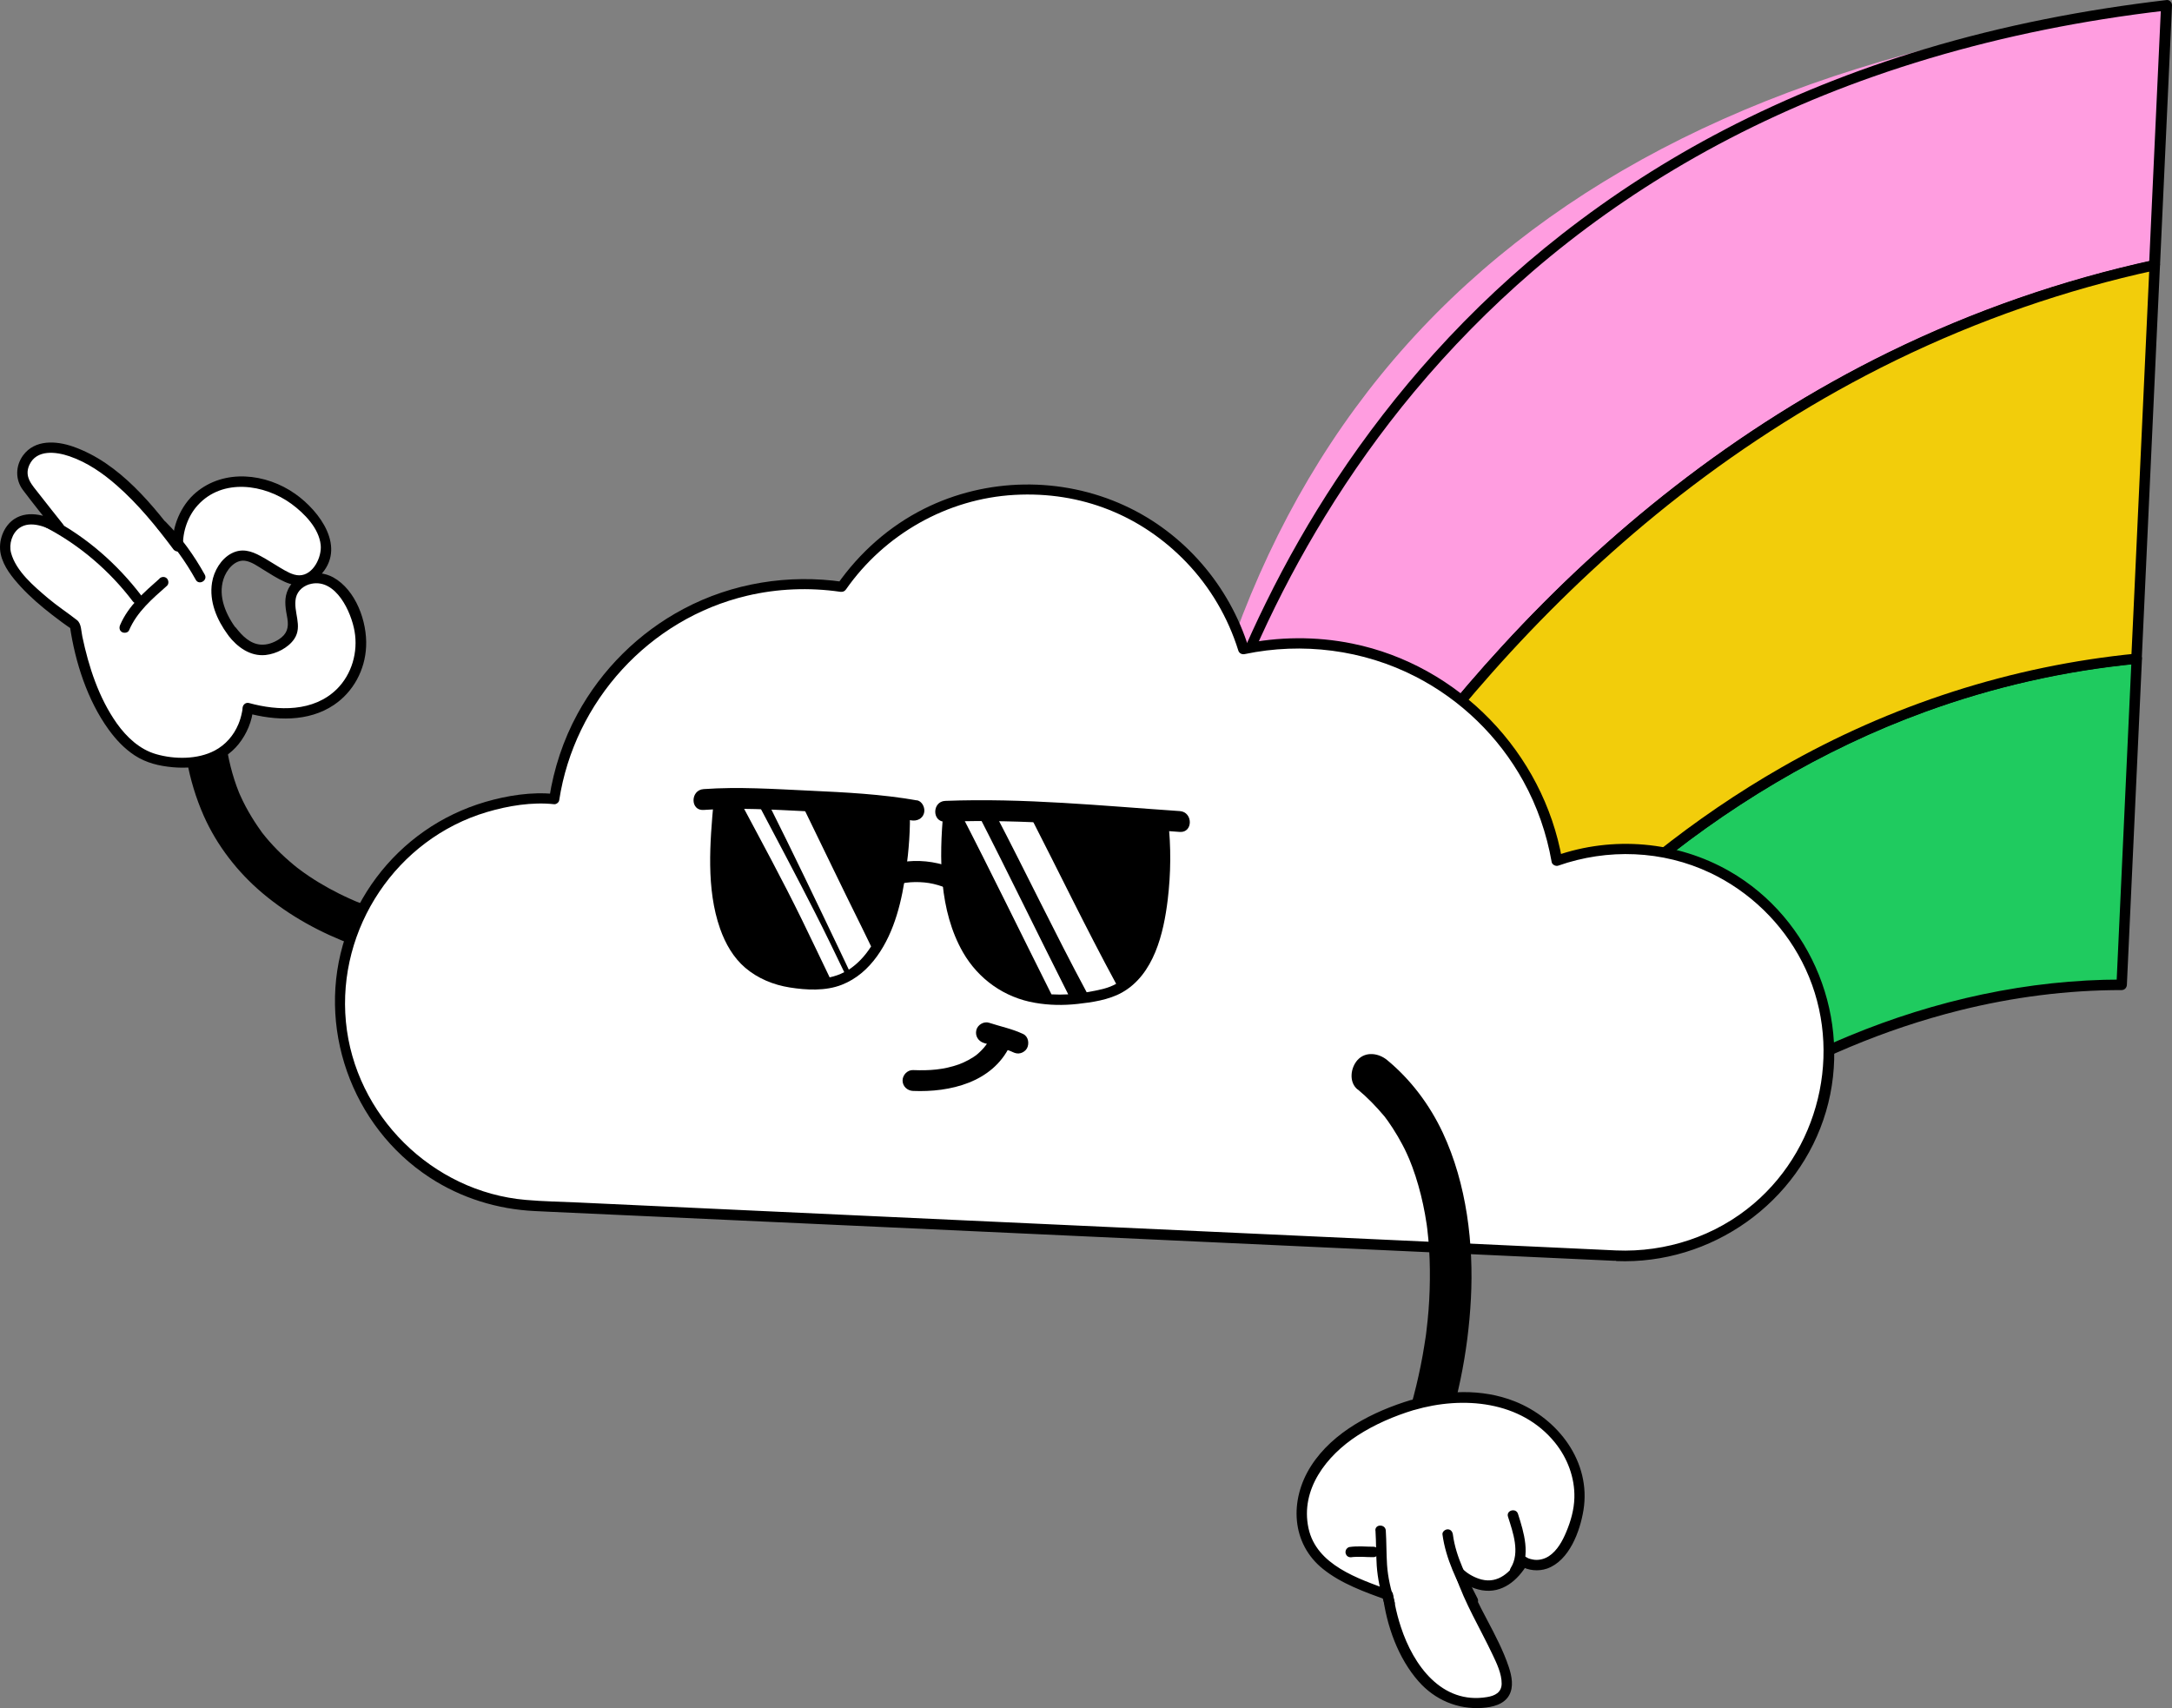 <svg xmlns="http://www.w3.org/2000/svg" xmlns:xlink="http://www.w3.org/1999/xlink" fill="none" version="1.1" width="208.471" height="163.952" viewBox="0 0 208.471 163.952"><rect x="0" y="0" width="208.471" height="163.952" fill="#808080" stroke="none"/><g><g><path d="M17.54,67.432C17.42,71.172,18.04,74.862,19.55,78.292C20.82,81.162,22.82,83.732,25.21,85.742C30.43,90.132,37.09,92.182,43.76,93.022C47.43,93.492,51.15,93.542,54.84,93.252C55.88,93.172,56.89,92.392,56.84,91.252C56.79,90.242,55.96,89.162,54.84,89.252C51.67,89.502,48.48,89.502,45.32,89.192C44.95,89.152,44.58,89.122,44.21,89.072C44.01,89.052,43.82,89.022,43.62,89.002C44.18,89.072,43.46,88.982,43.34,88.962C42.56,88.842,41.78,88.712,41,88.552C39.45,88.242,37.91,87.842,36.4,87.342C35.67,87.102,34.95,86.842,34.24,86.552C34.15,86.512,34.06,86.482,33.98,86.442C34.03,86.462,34.39,86.622,34.07,86.482C33.92,86.412,33.77,86.352,33.62,86.282C33.26,86.122,32.9,85.952,32.54,85.772C31.22,85.112,29.95,84.352,28.77,83.472C28.62,83.362,28.29,83.092,28.63,83.372C28.49,83.262,28.35,83.142,28.21,83.032C27.93,82.802,27.66,82.562,27.39,82.322C26.86,81.842,26.35,81.322,25.87,80.782C25.631,80.512,25.4,80.232,25.18,79.952C25.11,79.872,24.97,79.652,25.24,80.032C25.19,79.962,25.13,79.892,25.08,79.812C24.96,79.652,24.84,79.482,24.73,79.312C24.32,78.712,23.94,78.082,23.59,77.432C23.39,77.062,23.21,76.682,23.04,76.302C23.01,76.242,22.88,75.952,23,76.222C23.13,76.512,22.95,76.092,22.94,76.072C22.86,75.872,22.78,75.672,22.71,75.472C22.41,74.642,22.17,73.792,21.98,72.922C21.88,72.472,21.8,72.022,21.73,71.562C21.72,71.492,21.67,71.162,21.71,71.442C21.75,71.742,21.69,71.302,21.69,71.232C21.66,70.992,21.64,70.752,21.62,70.512C21.53,69.472,21.52,68.442,21.55,67.402C21.58,66.362,20.61,65.352,19.55,65.402C18.44,65.452,17.58,66.282,17.55,67.402L17.54,67.432Z" fill="#000000" fill-opacity="1"/></g><g><g><g><path d="M22.27,60.632C24.26,63.282,26.33,62.342,27.36,61.542C29.04,60.222,27.34,58.642,28.03,56.892C28.66,55.292,32.12,54.052,34.1,58.992C36.09,63.932,32.43,70.372,23.78,67.942Q23.39,74.362,15.45,72.982Q8.91,71.842,7.18,59.962Q0.07,55.292,0.49,52.242C0.81,49.922,2.74,49.042,5.68,50.652Q3.29,47.662,2.42,46.492C1.55,45.312,2.48,42.052,6.3,43.142C9.84,44.152,13.18,47.252,17.05,52.442Q16.83,48.092,20.88,46.602C24.93,45.112,28.97,47.792,30.62,50.432C32.27,53.072,30.54,55.222,29.13,55.632C27.72,56.052,25.45,53.862,23.82,53.342C21.9,52.742,18.95,56.192,22.29,60.622L22.27,60.632Z" fill="#FFFFFF" fill-opacity="1"/></g><g><path d="M21.91,60.992C22.78,62.112,24.011,63.022,25.491,62.872C26.5,62.762,27.66,62.192,28.241,61.332C29.09,60.072,28.11,58.722,28.401,57.382C28.561,56.662,29.191,56.172,29.89,56.032C32.261,55.552,33.711,58.742,34.031,60.592C34.38,62.582,33.77,64.722,32.321,66.152C30.09,68.342,26.721,68.252,23.91,67.482C23.581,67.392,23.3,67.642,23.28,67.962C23.28,68.002,23.28,68.042,23.27,68.082C23.25,68.212,23.291,67.972,23.27,68.122C23.261,68.192,23.25,68.272,23.23,68.342C23.151,68.742,23.041,69.132,22.881,69.512C22.43,70.592,21.651,71.492,20.61,72.042C18.96,72.912,16.75,72.892,15.001,72.392C13.411,71.942,12.15,70.752,11.21,69.432C9.48,66.982,8.511,64.002,7.901,61.092C7.79,60.592,7.821,59.862,7.391,59.522C6.471,58.802,5.49,58.162,4.59,57.402C3.26,56.272,1.53,54.822,1.06,53.062C0.841,52.232,1.151,51.172,1.871,50.672C2.93,49.932,4.441,50.582,5.441,51.112C5.971,51.392,6.391,50.762,6.051,50.322C5.28,49.362,4.521,48.392,3.76,47.422C3.08,46.542,2.291,45.782,2.821,44.622C3.51,43.122,5.37,43.352,6.66,43.792C8.361,44.372,9.88,45.422,11.22,46.602C13.271,48.402,15.011,50.542,16.64,52.722C16.91,53.082,17.601,53.012,17.57,52.472C17.5,51.062,18.041,49.512,18.991,48.482C21.36,45.882,25.37,46.462,27.971,48.362C29.21,49.272,30.62,50.702,30.78,52.312C30.901,53.452,30.07,55.222,28.721,55.222C28.081,55.222,27.421,54.802,26.89,54.492C26.27,54.132,25.671,53.722,25.03,53.382C24.101,52.872,23.201,52.602,22.21,53.122C21.221,53.642,20.53,54.792,20.351,55.922C20.061,57.732,20.811,59.482,21.86,60.912C22.241,61.422,23.101,60.932,22.721,60.412C21.71,59.042,20.901,57.292,21.451,55.582C21.71,54.752,22.5,53.712,23.491,53.822C24.11,53.892,24.741,54.352,25.261,54.672C25.941,55.082,26.61,55.532,27.34,55.852C28.59,56.412,29.73,56.252,30.701,55.262C33.31,52.592,30.71,49.072,28.32,47.392C25.53,45.432,21.541,44.972,18.8,47.282C17.351,48.502,16.48,50.572,16.57,52.472L17.5,52.222C14.761,48.552,11.491,44.422,7.001,42.862C5.391,42.302,3.351,42.172,2.221,43.702C1.481,44.712,1.451,46.032,2.201,47.032C3.221,48.392,4.291,49.712,5.351,51.042L5.961,50.252C4.611,49.532,2.801,48.892,1.381,49.812C0.321,50.502,-0.199,51.972,0.071,53.192C0.341,54.412,1.181,55.422,1.981,56.302C2.901,57.302,3.931,58.182,5.001,59.012C5.631,59.502,6.281,59.982,6.941,60.422L6.711,60.122C7.211,63.542,8.391,67.222,10.431,70.032C11.12,70.982,11.931,71.852,12.921,72.502C14.03,73.232,15.271,73.522,16.581,73.642C18.91,73.852,21.39,73.322,22.91,71.412C23.68,70.452,24.221,69.192,24.3,67.952L23.671,68.432C26.421,69.182,29.59,69.322,32.05,67.662C33.92,66.402,35.041,64.302,35.141,62.052C35.251,59.672,34.16,56.632,31.991,55.422C30.441,54.562,28.16,55.032,27.541,56.842C27.25,57.672,27.43,58.512,27.581,59.352C27.73,60.252,27.55,60.862,26.761,61.372C26.241,61.702,25.631,61.922,25.011,61.872C24,61.792,23.25,61.032,22.66,60.272C22.27,59.762,21.561,60.472,21.951,60.982L21.91,60.992Z" fill="#000000" fill-opacity="1"/></g></g><g><g><path d="M4.43,50.642C7.67,52.342,10.53,54.802,12.74,57.712C13.12,58.222,13.99,57.712,13.6,57.212C11.28,54.162,8.33,51.562,4.93,49.782C4.36,49.482,3.85,50.342,4.43,50.642Z" fill="#000000" fill-opacity="1"/></g><g><path d="M15.23,50.832C16.65,52.252,17.82,53.912,18.79,55.652C19.1,56.212,19.97,55.712,19.65,55.152C18.64,53.332,17.41,51.602,15.93,50.122C15.47,49.672,14.77,50.372,15.22,50.832L15.23,50.832Z" fill="#000000" fill-opacity="1"/></g><g><path d="M15.32,55.532C13.85,56.832,12.32,58.142,11.53,59.992C11.42,60.242,11.46,60.532,11.71,60.672C11.92,60.792,12.29,60.742,12.39,60.492C13.15,58.722,14.61,57.482,16.02,56.232C16.22,56.052,16.2,55.712,16.02,55.522C15.82,55.322,15.52,55.342,15.31,55.522L15.32,55.532Z" fill="#000000" fill-opacity="1"/></g></g></g><g><g><g><path d="M206.82,25.442L207.97,0.492Q121.37,10.502,112.43,87.582L122.84,92.662C133.57,73.162,159.79,35.632,206.81,25.442L206.82,25.442Z" fill="#FF9DE0" fill-opacity="1"/></g><g><path d="M207.321,25.442C207.451,22.632,207.581,19.822,207.711,17.022C207.921,12.542,208.121,8.072,208.331,3.592C208.381,2.562,208.431,1.532,208.471,0.502C208.481,0.252,208.231,-0.028,207.971,0.002C200.101,0.922,192.291,2.432,184.691,4.722C178.061,6.712,171.601,9.292,165.461,12.482C159.981,15.332,154.771,18.682,149.901,22.492C145.491,25.942,141.391,29.772,137.641,33.932C134.231,37.712,131.101,41.762,128.291,46.002C125.771,49.812,123.501,53.782,121.49,57.882C119.74,61.432,118.19,65.082,116.83,68.802C115.74,71.782,114.77,74.812,113.95,77.882C113.38,80.012,112.87,82.152,112.46,84.312C112.26,85.342,112.01,86.412,111.94,87.472C111.94,87.512,111.93,87.562,111.92,87.602C111.9,87.762,112.03,87.962,112.17,88.032C115.21,89.512,118.24,90.992,121.28,92.472L122.59,93.112C122.83,93.232,123.14,93.182,123.27,92.932C125.74,88.442,128.44,84.062,131.33,79.832C134.96,74.532,138.9,69.442,143.17,64.632C148.02,59.162,153.28,54.052,158.94,49.422C165.18,44.322,171.91,39.822,179.04,36.082C186.84,31.992,195.11,28.842,203.65,26.712C204.74,26.442,205.84,26.182,206.94,25.952C207.57,25.812,207.3,24.852,206.67,24.992C197.91,26.902,189.4,29.862,181.34,33.802C174.02,37.382,167.11,41.762,160.68,46.762C154.77,51.362,149.27,56.482,144.2,62.002C139.73,66.862,135.6,72.022,131.79,77.422C128.7,81.802,125.83,86.332,123.2,90.992C122.93,91.472,122.66,91.952,122.39,92.442L123.07,92.262C120.03,90.782,117,89.302,113.96,87.822L112.65,87.182L112.9,87.612Q112.9,87.492,112.92,87.472C112.93,87.472,112.92,87.412,112.92,87.402C112.93,87.362,112.9,87.572,112.92,87.422C112.93,87.342,112.94,87.262,112.95,87.182C113.02,86.672,113.11,86.152,113.2,85.642C113.53,83.742,113.95,81.852,114.41,79.972C115.11,77.132,115.95,74.332,116.88,71.562C118.07,68.052,119.44,64.592,120.98,61.212C122.8,57.222,124.86,53.342,127.15,49.602C129.72,45.412,132.58,41.392,135.73,37.612C139.19,33.462,142.99,29.592,147.08,26.062C151.61,22.162,156.5,18.702,161.661,15.692C167.431,12.332,173.53,9.552,179.83,7.342C186.98,4.832,194.37,3.032,201.851,1.842C203.871,1.522,205.89,1.242,207.921,1.012L207.421,0.512C207.291,3.322,207.161,6.132,207.031,8.932C206.821,13.412,206.621,17.882,206.411,22.362C206.361,23.392,206.311,24.422,206.271,25.452C206.241,26.092,207.241,26.092,207.271,25.452L207.321,25.442Z" fill="#000000" fill-opacity="1"/></g></g><g><g><path d="M140.7,101.362L159.45,110.502Q178.34,94.482,203.64,94.542L205.08,63.222C171.42,66.452,150.02,89.022,140.7,101.362Z" fill="#1FCB5F" fill-opacity="1"/></g><g><path d="M140.44,101.792C145.92,104.462,151.4,107.132,156.88,109.802L159.19,110.922C159.41,111.032,159.61,111.002,159.8,110.842C162.12,108.872,164.9,107.102,167.59,105.512C173.97,101.732,180.88,98.782,188.08,96.982C193.17,95.712,198.39,95.032,203.64,95.032C203.92,95.032,204.13,94.802,204.14,94.532C204.3,91.012,204.47,87.482,204.63,83.962L205.41,67.102C205.47,65.802,205.53,64.512,205.59,63.212C205.6,62.962,205.35,62.682,205.09,62.712C193.09,63.882,181.49,67.642,171.03,73.632C162.59,78.462,154.94,84.642,148.25,91.692C145.42,94.672,142.76,97.812,140.28,101.092C139.89,101.602,140.76,102.102,141.14,101.592C145.93,95.262,151.43,89.452,157.5,84.332C165.61,77.502,174.83,71.932,184.81,68.302C191.34,65.922,198.17,64.372,205.09,63.702L204.59,63.202C204.43,66.722,204.26,70.252,204.1,73.772L203.32,90.632C203.26,91.932,203.2,93.222,203.14,94.522L203.64,94.022C194.66,94.022,185.76,96.002,177.48,99.432C171.96,101.722,166.66,104.592,161.8,108.062C160.88,108.722,159.96,109.382,159.1,110.112L159.71,110.032C154.23,107.362,148.75,104.692,143.27,102.022L140.96,100.902C140.38,100.622,139.88,101.482,140.46,101.762L140.44,101.792Z" fill="#000000" fill-opacity="1"/></g></g><g><g><path d="M122.84,92.662L140.69,101.362C150.01,89.022,171.41,66.462,205.07,63.222L206.81,25.442C159.79,35.632,133.56,73.152,122.84,92.662Z" fill="#F2CD0B" fill-opacity="1"/></g><g><path d="M122.59,93.092C127.79,95.632,133,98.162,138.2,100.702C138.95,101.062,139.7,101.432,140.44,101.792C140.71,101.922,140.95,101.842,141.12,101.612C145.91,95.282,151.41,89.472,157.48,84.352C165.59,77.522,174.81,71.952,184.79,68.322C191.32,65.942,198.15,64.392,205.07,63.722C205.35,63.692,205.56,63.512,205.57,63.222C205.77,58.972,205.96,54.722,206.16,50.472C206.47,43.692,206.79,36.912,207.1,30.132C207.17,28.572,207.24,27.002,207.32,25.442C207.34,25.102,206.99,24.892,206.69,24.962C197.93,26.872,189.42,29.832,181.36,33.772C174.04,37.352,167.13,41.732,160.7,46.732C154.79,51.332,149.29,56.452,144.22,61.972C139.75,66.832,135.62,71.992,131.81,77.392C128.72,81.772,125.85,86.302,123.22,90.962C122.95,91.442,122.68,91.922,122.41,92.412C122.1,92.972,122.96,93.482,123.27,92.912C125.74,88.422,128.44,84.042,131.33,79.812C134.96,74.512,138.9,69.422,143.17,64.612C148.02,59.142,153.28,54.032,158.94,49.402C165.18,44.302,171.91,39.802,179.04,36.062C186.84,31.972,195.11,28.822,203.65,26.692C204.74,26.422,205.84,26.162,206.94,25.932L206.31,25.452C206.11,29.702,205.92,33.952,205.72,38.202C205.41,44.982,205.09,51.762,204.78,58.542C204.71,60.102,204.64,61.672,204.56,63.232L205.06,62.732C193.06,63.902,181.46,67.662,171,73.652C162.56,78.482,154.91,84.662,148.22,91.712C145.39,94.692,142.73,97.832,140.25,101.112L140.93,100.932C135.73,98.392,130.52,95.862,125.32,93.322C124.57,92.962,123.82,92.592,123.08,92.232C122.5,91.952,122,92.812,122.58,93.092L122.59,93.092Z" fill="#000000" fill-opacity="1"/></g></g></g><g><g><path d="M155.13,120.542C165.91,121.042,175.06,112.702,175.55,101.922C176.05,91.142,167.71,81.992,156.93,81.502C154.3,81.382,151.77,81.792,149.43,82.632C147.47,71.242,137.82,62.352,125.8,61.792C123.58,61.692,121.42,61.882,119.35,62.322C116.74,53.812,109.02,47.452,99.621,47.012C91.88,46.652,84.9,50.412,80.79,56.342C79.97,56.222,79.14,56.142,78.301,56.102C65.76,55.522,55.01,64.572,53.191,76.722C53.15,76.722,53.11,76.712,53.061,76.712C42.28,76.212,33.13,84.552,32.64,95.332C32.14,106.112,40.48,115.262,51.261,115.752L155.12,120.542L155.13,120.542Z" fill="#FFFFFF" fill-opacity="1"/></g><g><path d="M155.131,121.042C164.231,121.412,172.681,115.462,175.261,106.692C177.841,97.922,173.961,88.202,166.011,83.632C160.961,80.732,154.801,80.212,149.311,82.142L149.931,82.492C148.121,72.242,140.021,63.842,129.791,61.772C126.301,61.062,122.711,61.102,119.231,61.832L119.851,62.182C117.991,56.202,113.651,51.152,107.951,48.532C101.871,45.732,94.691,45.832,88.701,48.832C85.361,50.502,82.511,53.032,80.371,56.082L80.931,55.852C75.671,55.092,70.291,55.952,65.591,58.452C61.311,60.722,57.731,64.272,55.421,68.532C54.061,71.032,53.161,73.762,52.721,76.582L53.201,76.212C51.031,75.982,48.661,76.362,46.581,76.972C44.501,77.582,42.501,78.532,40.72,79.782C37.19,82.252,34.51,85.822,33.15,89.912C30.3,98.472,33.71,108.102,41.24,113.022C44.251,114.992,47.741,116.072,51.321,116.242C51.871,116.272,52.431,116.292,52.981,116.322L62.401,116.752L77.881,117.462L96.791,118.332C103.351,118.632,109.911,118.942,116.471,119.242C122.471,119.522,128.471,119.792,134.471,120.072L148.121,120.702L154.821,121.012L155.121,121.012C155.761,121.052,155.761,120.052,155.121,120.022C153.621,119.952,152.121,119.882,150.631,119.812C146.681,119.632,142.741,119.452,138.791,119.262L122.061,118.492C115.681,118.202,109.291,117.902,102.911,117.612C96.531,117.322,90.171,117.022,83.791,116.732L67.171,115.962L55.511,115.422C53.831,115.342,52.141,115.322,50.461,115.172C41.49,114.402,34.05,107.042,33.2,98.072C32.35,89.102,38.07,80.512,46.741,77.942C48.771,77.342,51.061,76.962,53.191,77.192C53.391,77.212,53.641,77.022,53.671,76.822C55.131,67.302,62.311,59.402,71.701,57.182C74.621,56.492,77.671,56.372,80.641,56.802C80.881,56.832,81.061,56.772,81.201,56.572C84.901,51.282,90.911,47.862,97.371,47.502C103.831,47.142,109.561,49.512,113.831,53.932C116.141,56.332,117.861,59.252,118.851,62.432C118.931,62.702,119.191,62.842,119.471,62.782C125.001,61.622,130.851,62.362,135.881,64.952C140.221,67.182,143.841,70.692,146.201,74.962C147.541,77.382,148.451,80.012,148.931,82.742C148.971,82.992,149.311,83.172,149.551,83.092C154.301,81.422,159.581,81.612,164.151,83.782C167.921,85.572,171.041,88.592,172.951,92.292C176.981,100.082,174.981,109.852,168.341,115.522C164.671,118.652,159.921,120.222,155.111,120.022C154.471,119.992,154.471,120.992,155.111,121.022L155.131,121.042Z" fill="#000000" fill-opacity="1"/></g></g><g><g><g><g><path d="M111.11,78.792Q112.77,93.142,105.98,94.892C99.19,96.642,89.88,95.352,91.55,77.892L111.11,78.792Z" fill="#000000" fill-opacity="1"/></g><g><path d="M110.11,78.792C110.331,80.712,110.34,82.672,110.23,84.592C110.06,87.412,109.581,90.932,107.53,92.912C107.101,93.322,106.56,93.662,106.03,93.842C105.43,94.042,104.801,94.162,104.18,94.262C104.03,94.292,103.88,94.312,103.73,94.332C103.52,94.362,103.75,94.332,103.5,94.362C103.17,94.402,102.831,94.432,102.5,94.452C101.89,94.482,101.28,94.482,100.67,94.432C98.41,94.252,96.09,93.192,94.71,91.272C92.03,87.542,92.14,82.282,92.55,77.882L91.55,78.882C97.26,79.142,102.97,79.412,108.68,79.672C109.49,79.712,110.3,79.742,111.11,79.782C112.4,79.842,112.39,77.842,111.11,77.782C105.4,77.522,99.69,77.252,93.98,76.992C93.17,76.952,92.36,76.922,91.55,76.882C90.97,76.852,90.6,77.362,90.55,77.882C90.13,82.342,90.13,87.402,92.43,91.412C93.91,93.982,96.4,95.752,99.33,96.252C100.68,96.492,102.05,96.512,103.42,96.362C104.79,96.212,106.41,95.982,107.68,95.272C110.76,93.552,111.69,89.582,112.08,86.352C112.38,83.862,112.41,81.272,112.12,78.782C112.06,78.242,111.7,77.782,111.12,77.782C110.63,77.782,110.06,78.242,110.12,78.782L110.11,78.792Z" fill="#000000" fill-opacity="1"/></g></g><g><g><path d="M86.31,77.652Q86.941,93.842,78.42,93.972C69.9,94.092,68.46,88.012,69.49,76.882L86.31,77.662L86.31,77.652Z" fill="#000000" fill-opacity="1"/></g><g><path d="M85.31,77.652C85.36,79.072,85.28,80.512,85.15,81.922C84.92,84.342,84.41,87.192,83.27,89.412C83.01,89.922,82.57,90.632,82.31,90.952C81.93,91.422,81.45,91.882,81.08,92.132C79.93,92.912,78.85,93.022,77.4,92.952C75.95,92.882,74.64,92.592,73.5,91.882C72.5,91.262,71.8,90.362,71.27,89.192C70.62,87.762,70.35,85.882,70.26,84.222C70.12,81.772,70.28,79.312,70.5,76.872L69.5,77.872C74.4,78.102,79.3,78.322,84.2,78.552L86.31,78.652C87.6,78.712,87.59,76.712,86.31,76.652C81.41,76.422,76.51,76.202,71.61,75.972L69.5,75.872C68.92,75.842,68.55,76.352,68.5,76.872C68.14,80.862,67.76,85.302,69.12,89.152C69.62,90.562,70.38,91.912,71.53,92.892C72.74,93.922,74.23,94.532,75.8,94.782C77.37,95.032,79.23,95.142,80.8,94.522C82.2,93.972,83.31,92.992,84.18,91.782C85.89,89.412,86.59,86.362,86.97,83.512C87.23,81.582,87.39,79.602,87.32,77.642C87.27,76.362,85.27,76.352,85.32,77.642L85.31,77.652Z" fill="#000000" fill-opacity="1"/></g></g><g><g><path d="M98.83,78.222C101.6,83.622,104.24,89.102,107.13,94.432C106.77,94.632,106.39,94.782,105.98,94.892C105.44,95.032,104.87,95.152,104.3,95.242C101.26,89.582,98.48,83.762,95.51,78.072L98.83,78.222Z" fill="#FFFFFF" fill-opacity="1"/></g><g><path d="M93.8,77.992C96.77,83.782,99.6,89.642,102.53,95.442C101.99,95.472,101.46,95.472,100.92,95.442C97.99,89.602,95.14,83.722,92.14,77.912L93.8,77.992Z" fill="#FFFFFF" fill-opacity="1"/></g><g><path d="M73.73,77.072L76.97,77.222C78.88,81.132,80.75,85.052,82.69,88.952C83,89.582,83.3,90.212,83.61,90.842C83.03,91.752,82.32,92.512,81.47,93.072C81.2,92.492,80.93,91.922,80.65,91.342C78.38,86.582,76.1,81.812,73.73,77.082L73.73,77.072Z" fill="#FFFFFF" fill-opacity="1"/></g><g><path d="M78.22,87.582C79.19,89.482,80.11,91.402,81.03,93.312C80.6,93.542,80.13,93.702,79.63,93.812C78.74,91.952,77.85,90.092,76.95,88.242C75.08,84.422,73.05,80.692,71.05,76.942L72.7,77.022C74.55,80.532,76.42,84.042,78.22,87.582Z" fill="#FFFFFF" fill-opacity="1"/></g></g><g><path d="M90.73,78.872C98.25,78.582,105.75,79.342,113.24,79.852C114.52,79.942,114.52,77.942,113.24,77.852C105.75,77.342,98.25,76.582,90.73,76.872C89.45,76.922,89.44,78.922,90.73,78.872Z" fill="#000000" fill-opacity="1"/></g><g><path d="M87.991,76.822C84.601,76.222,81.141,76.052,77.701,75.892C74.26,75.732,70.91,75.502,67.53,75.742C66.25,75.832,66.24,77.832,67.53,77.742C70.83,77.502,74.15,77.712,77.461,77.872C80.771,78.032,84.171,78.162,87.461,78.742C87.991,78.832,88.541,78.602,88.69,78.042C88.821,77.562,88.53,76.902,87.991,76.812L87.991,76.822Z" fill="#000000" fill-opacity="1"/></g><g><path d="M92.64,83.962C90.16,82.342,86.44,82.152,83.89,83.712C82.79,84.382,83.8,86.112,84.9,85.442C85.92,84.822,87.06,84.622,88.29,84.672C88.91,84.702,89.4,84.772,90.05,84.962C90.65,85.142,91.06,85.322,91.63,85.682C92.08,85.972,92.73,85.772,93,85.322C93.28,84.832,93.1,84.252,92.64,83.952L92.64,83.962Z" fill="#000000" fill-opacity="1"/></g></g><g><path d="M95.18,99.392C94.82,100.142,94.43,100.652,93.8,101.192C93.36,101.562,92.59,101.962,92.04,102.162C90.56,102.682,89.22,102.772,87.63,102.712C87.09,102.692,86.63,103.192,86.63,103.712C86.63,104.272,87.09,104.692,87.63,104.712C91.19,104.862,95.23,103.892,96.92,100.412C97.16,99.922,97.05,99.332,96.56,99.042C96.12,98.782,95.43,98.912,95.19,99.402L95.18,99.392Z" fill="#000000" fill-opacity="1"/></g><g><path d="M94.41,100.102C95.32,100.402,96.26,100.582,97.15,100.952L96.91,100.852C97.01,100.892,97.11,100.942,97.2,100.982C97.45,101.102,97.7,101.162,97.97,101.082C98.2,101.022,98.45,100.842,98.57,100.622C98.81,100.172,98.71,99.492,98.21,99.252C97.16,98.752,96.04,98.532,94.94,98.172C94.44,98.002,93.83,98.362,93.71,98.872C93.58,99.422,93.88,99.922,94.41,100.102Z" fill="#000000" fill-opacity="1"/></g></g><g><path d="M130.31,104.562C131.25,105.342,132.08,106.202,132.87,107.142C133.21,107.542,132.63,106.802,132.94,107.232C133.03,107.362,133.13,107.482,133.22,107.612C133.37,107.822,133.52,108.042,133.66,108.262C134,108.782,134.32,109.332,134.61,109.882C134.76,110.162,134.9,110.442,135.03,110.732C135.08,110.842,135.4,111.582,135.21,111.122C135.45,111.712,135.68,112.312,135.87,112.912C136.25,114.092,136.55,115.302,136.77,116.522C136.83,116.842,136.88,117.172,136.93,117.492Q137.01,118.042,136.96,117.712C136.91,117.382,136.99,117.932,136.99,117.942C137.07,118.602,137.13,119.272,137.17,119.932C137.25,121.222,137.26,122.512,137.22,123.802C137.18,125.092,137.08,126.382,136.92,127.672C136.9,127.842,136.88,128.002,136.86,128.172C136.79,128.732,136.92,127.742,136.84,128.302C136.8,128.582,136.76,128.852,136.71,129.132C136.61,129.782,136.49,130.442,136.36,131.082C135.83,133.732,135.09,136.342,134.12,138.862C133.74,139.842,134.53,141.102,135.52,141.322C136.66,141.582,137.58,140.972,137.98,139.922C139.85,135.052,140.91,129.842,141.18,124.642C141.451,119.442,140.79,113.652,138.47,108.702C137.22,106.042,135.4,103.612,133.13,101.742C132.32,101.082,131.08,100.892,130.3,101.742C129.63,102.482,129.44,103.862,130.3,104.572L130.31,104.562Z" fill="#000000" fill-opacity="1"/></g><g><g><g><path d="M135.57,134.852C130.94,136.232,125.09,139.542,124.96,145.132C124.85,149.762,128.5,151.382,133.21,153.092Q134.46,163.382,141.6,163.452C148.23,163.512,142.11,157.072,140.17,151.092Q143.61,154.262,146.17,149.852Q149.54,152.042,151.31,145.622C153.08,139.192,146.21,131.682,135.56,134.862L135.57,134.852Z" fill="#FFFFFF" fill-opacity="1"/></g><g><path d="M135.441,134.372C131.8,135.472,127.95,137.412,125.84,140.702C123.73,143.992,123.94,148.172,126.99,150.602C128.76,152.022,130.98,152.802,133.09,153.572L132.72,153.092C133.08,156.022,134.19,159.162,136.161,161.392C137.721,163.162,139.921,164.102,142.281,163.932C143.231,163.862,144.331,163.622,144.841,162.732C145.311,161.912,145.1,160.872,144.82,160.022C143.77,156.862,141.71,154.132,140.671,150.962L139.831,151.452C140.491,152.052,141.371,152.492,142.251,152.642C144.201,152.962,145.671,151.692,146.611,150.112L145.931,150.292C146.661,150.762,147.681,150.842,148.481,150.562C150.621,149.812,151.651,146.982,151.981,144.962C152.741,140.322,149.551,136.152,145.371,134.502C142.201,133.252,138.671,133.442,135.451,134.382C134.831,134.562,135.101,135.532,135.721,135.342C140.401,133.972,145.991,134.442,149.251,138.472C150.451,139.962,151.161,141.842,151.111,143.762C151.081,144.892,150.771,146.002,150.331,147.042C149.971,147.902,149.471,148.832,148.671,149.362C148.201,149.672,147.621,149.792,147.131,149.692C146.781,149.622,146.691,149.592,146.441,149.432C146.211,149.282,145.891,149.392,145.761,149.612C144.991,150.892,143.811,152.012,142.211,151.612C141.601,151.462,140.931,151.092,140.551,150.742C140.201,150.422,139.551,150.732,139.711,151.232C140.591,153.892,142.061,156.282,143.251,158.802C143.651,159.642,144.141,160.652,144.131,161.612C144.121,162.452,143.481,162.772,142.731,162.892C138.371,163.622,135.651,159.822,134.461,156.172C134.22,155.452,134.031,154.712,133.88,153.962C133.83,153.722,133.79,153.492,133.75,153.252C133.74,153.182,133.73,153.122,133.72,153.052C133.71,152.972,133.74,153.202,133.72,153.102C133.69,152.862,133.58,152.702,133.35,152.622C130.36,151.532,126.35,150.222,125.59,146.682C124.79,142.942,127.331,139.712,130.29,137.792C131.96,136.712,133.8,135.922,135.701,135.342C136.311,135.152,136.051,134.192,135.431,134.382L135.441,134.372Z" fill="#000000" fill-opacity="1"/></g></g><g><g><path d="M138.45,147.282C138.77,149.672,139.87,151.792,140.95,153.912C141.24,154.482,142.1,153.982,141.81,153.412C140.82,151.472,139.74,149.482,139.45,147.292C139.41,147.022,139.25,146.792,138.95,146.792C138.71,146.792,138.41,147.022,138.45,147.292L138.45,147.282Z" fill="#000000" fill-opacity="1"/></g><g><path d="M145.86,151.002C146.94,149.262,146.27,147.102,145.7,145.312C145.51,144.702,144.54,144.962,144.74,145.582C145.22,147.092,145.92,149.022,145,150.502C144.66,151.052,145.53,151.552,145.86,151.002Z" fill="#000000" fill-opacity="1"/></g><g><path d="M129.78,149.452C129.66,149.472,129.81,149.452,129.83,149.452C129.88,149.452,129.93,149.452,129.98,149.442C130.06,149.442,130.15,149.442,130.23,149.432C130.41,149.432,130.59,149.432,130.77,149.432C131.12,149.442,131.48,149.472,131.83,149.462C132.09,149.462,132.34,149.232,132.33,148.962C132.32,148.692,132.11,148.462,131.83,148.462C131.46,148.462,131.09,148.442,130.73,148.432C130.32,148.422,129.92,148.432,129.51,148.492C129.4,148.512,129.27,148.622,129.21,148.722C129.15,148.832,129.12,148.992,129.16,149.112C129.2,149.232,129.27,149.352,129.39,149.412C129.52,149.482,129.63,149.482,129.78,149.462L129.78,149.452Z" fill="#000000" fill-opacity="1"/></g><g><path d="M132.02,146.922C132.09,148.042,132.07,149.162,132.14,150.282C132.23,151.552,132.5,152.782,132.89,153.992C133.08,154.602,134.05,154.342,133.85,153.722C133.49,152.572,133.21,151.402,133.13,150.192C133.06,149.102,133.08,148.002,133.01,146.912C132.97,146.272,131.97,146.272,132.01,146.912L132.02,146.922Z" fill="#000000" fill-opacity="1"/></g></g></g></g></svg>
